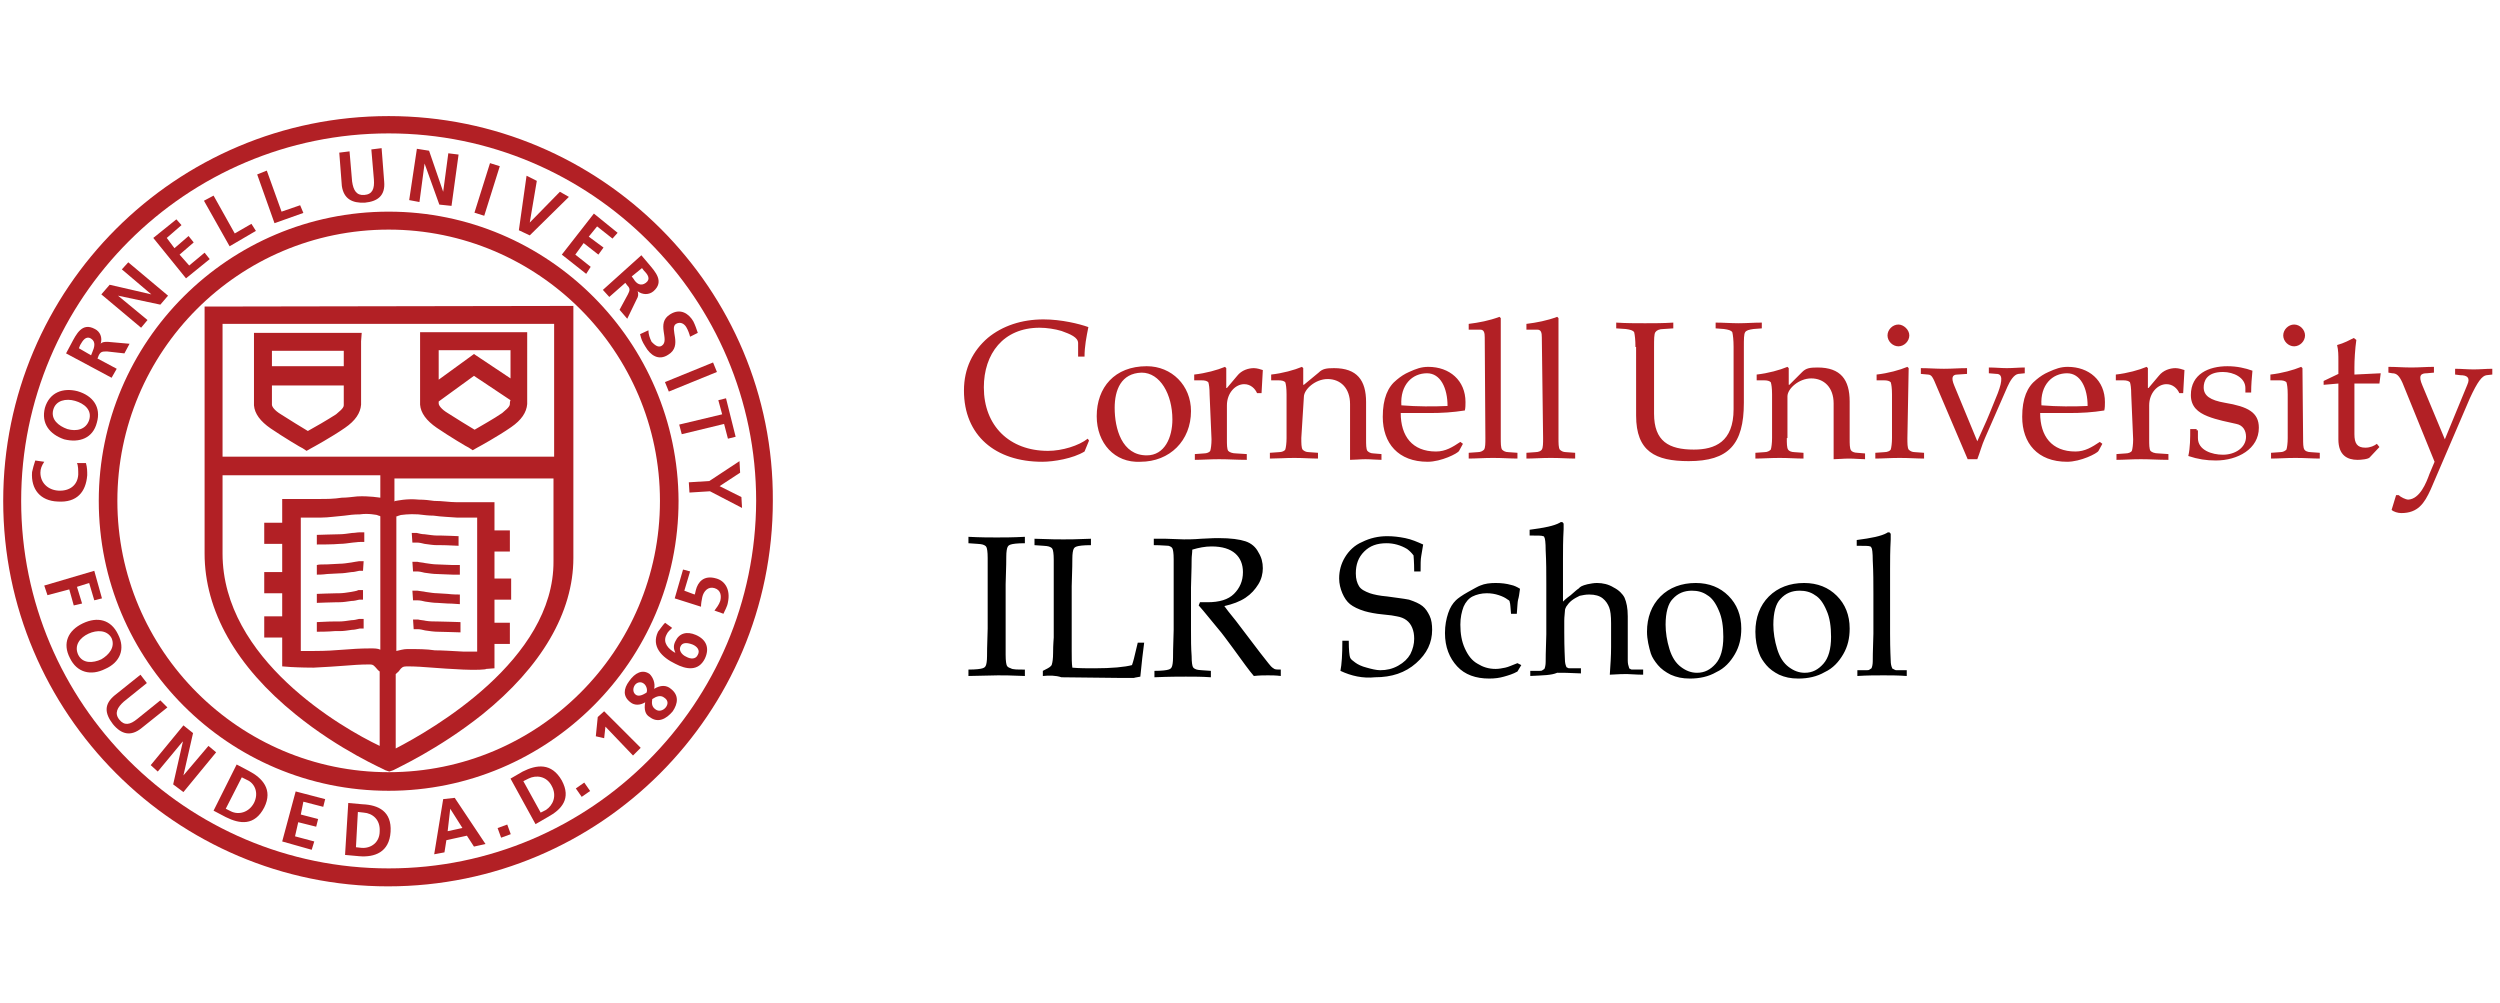<svg id="Layer_1" 
  xmlns="http://www.w3.org/2000/svg" viewBox="0 0 389.8 156.4">
  <style>.st0{fill:#b22025}.st1{fill:none}</style>
  <title>cornell-ilr-school-executive-education-logo</title>
  <path d="M159.8 104.4v1c-2.1-.1-3.5-.1-4.2-.1l-4.6.1v-1c1.2 0 1.9-.1 2.2-.2.3-.1.4-.2.5-.4.1-.2.2-.7.2-1.5 0-.2 0-1.6.1-4.3v-7-4c0-1-.1-1.5-.2-1.7-.1-.2-.3-.3-.6-.4-.3-.1-1-.1-2.2-.2v-1c1.9.1 3.4.1 4.4.1 1 0 2.5 0 4.4-.1v1c-1.2 0-1.9.1-2.2.2-.3.1-.4.2-.5.4-.1.2-.2.7-.2 1.5 0 .2 0 1.6-.1 4.3v11c0 1 .1 1.5.2 1.7.1.2.3.3.6.4.3.2 1 .2 2.2.2zM162.6 105.4v-.8c.6-.3 1-.5 1.2-.7.1-.1.2-.2.2-.3.1-.3.2-.9.2-1.8 0-1.4.1-2.2.1-2.4v-8.1-4c0-1-.1-1.5-.2-1.7-.1-.2-.3-.3-.6-.4-.3-.1-1-.1-2.2-.2v-1c2.4.1 4 .1 4.5.1.6 0 2.1 0 4.3-.1v1c-1.2 0-1.9.1-2.2.2-.3.1-.4.2-.5.4-.1.2-.2.7-.2 1.5 0 .2 0 1.6-.1 4.3v10.1c0 1.1 0 1.9.1 2.6 1.1.1 2.3.1 3.4.1 2.8 0 4.8-.2 5.9-.5.1-.3.2-.6.3-1l.6-2.5h1c-.2 1.5-.4 3.2-.6 5.3-.4.1-.7.1-1 .2h-2.4l-8.9-.1c-.9-.3-1.9-.3-2.9-.2zM179.9 85v-1h1.8l2.9.1c.6 0 1.5 0 2.7-.1 1.6-.1 2.5-.1 2.7-.1 1.9 0 3.3.2 4.2.5.9.3 1.6.9 2 1.7.5.8.7 1.6.7 2.5 0 .8-.2 1.7-.7 2.5-.5.8-1.1 1.5-2 2.1-.9.6-2 1-3.3 1.3.3.4.8 1.1 1.8 2.3l3.8 5c1.1 1.4 1.7 2.2 1.9 2.3.1.1.2.1.3.2.2.1.5.1 1 .1v1c-.8-.1-1.4-.1-2-.1-.6 0-1.3 0-2.2.1-.7-.8-1.7-2.2-3.3-4.4-.9-1.2-1.6-2.2-2.3-3-1.1-1.3-2.1-2.6-3-3.6l.2-.5h1.2c1.8 0 3.2-.4 4.1-1.3.9-.9 1.4-2 1.4-3.4 0-1.2-.4-2.2-1.2-2.9-.8-.7-2-1.1-3.7-1.1-1 0-2 .2-3 .5 0 .5-.1 1-.1 1.5 0 .1 0 1.6-.1 4.4v6.7c0 1.4 0 2.7.1 4 0 1 .1 1.5.2 1.7.1.2.3.3.6.4.3.1 1 .1 2.2.2v1c-1.4-.1-2.7-.1-3.9-.1-1 0-2.6 0-4.9.1v-1c1.2 0 1.9-.1 2.2-.2.3-.1.4-.2.5-.4.1-.2.2-.7.2-1.5 0-.2 0-1.6.1-4.3v-7-4c0-1-.1-1.5-.2-1.7-.1-.2-.3-.3-.6-.4-.4 0-1.1-.1-2.3-.1zM209 104.6c.2-1 .3-2.5.3-4.7h1c0 1.5.1 2.3.2 2.6.1.3.4.5.8.8.4.3 1 .6 1.8.8.7.2 1.5.4 2.1.4 1 0 1.9-.2 2.8-.7.9-.5 1.5-1.1 1.9-1.8.4-.8.6-1.6.6-2.4 0-.7-.1-1.2-.3-1.7s-.5-.9-.9-1.2c-.4-.3-.9-.5-1.5-.6-.4-.1-1.1-.2-2.2-.3-1.1-.1-2.1-.3-2.8-.5-1-.3-1.8-.7-2.3-1.1-.5-.4-.9-1-1.2-1.7-.3-.7-.5-1.5-.5-2.3 0-1.2.3-2.3.9-3.3.6-1 1.5-1.9 2.7-2.4 1.2-.6 2.5-.9 3.9-.9.9 0 1.8.1 2.8.3 1 .2 1.9.6 2.8 1l-.3 1.8c-.1.5-.1 1.3-.1 2.4h-1c0-1.5-.1-2.4-.1-2.5-.3-.4-.6-.7-1-1-1-.6-2.1-.9-3.2-.9-1.5 0-2.6.4-3.5 1.3-.9.9-1.3 2-1.3 3.4 0 .9.2 1.5.5 2s.9.8 1.7 1.1c.6.2 1.5.4 2.7.5 1.3.2 2.4.3 3.4.5.9.3 1.6.6 2.1 1s.8.9 1.1 1.5c.3.6.4 1.4.4 2.2 0 2-.8 3.7-2.5 5.2s-3.8 2.2-6.4 2.2c-1.9.2-3.7-.2-5.4-1zM237.2 103.7l-.6 1c-.7.4-1.4.6-2.1.8s-1.4.3-2.3.3c-2.1 0-3.8-.6-5-1.9-1.2-1.3-1.9-3-1.9-5.2 0-1.2.2-2.2.5-3.1.3-.9.7-1.5 1.2-2 .3-.3 1-.8 1.9-1.3.9-.5 1.6-.9 1.9-1 .7-.3 1.5-.4 2.4-.4.9 0 1.7.1 2.4.3.5.1.9.3 1.4.6-.1.8-.2 1.4-.3 1.7-.1.4-.1 1.1-.2 2.2h-.9c-.1-1-.1-1.6-.2-1.8 0-.2-.1-.3-.3-.4-.4-.3-.8-.5-1.4-.7-.6-.2-1.2-.3-1.9-.3-.8 0-1.6.2-2.2.5-.6.3-1.1.9-1.4 1.6-.3.8-.5 1.7-.5 2.8 0 1.4.2 2.6.7 3.7.5 1.1 1.1 1.9 2 2.4.8.5 1.7.8 2.8.8.5 0 1-.1 1.5-.2s1.1-.4 1.9-.7l.6.3zM238.6 105.4v-.8h1.4c.2 0 .4 0 .5-.1.1-.1.2-.1.3-.2.1-.2.2-.6.2-1.1 0-.1 0-1.6.1-4.3V91c0-1.7 0-3.4-.1-5.2 0-1.2-.1-1.9-.2-2 0-.1-.1-.2-.2-.2-.2-.1-.8-.1-2.1-.1v-.9c2.3-.3 3.8-.6 4.7-1.1.1-.1.2-.1.3-.1.1 0 .1 0 .2.1 0 0 .1.1.1.2v.8c-.1 1.8-.1 3.3-.1 4.6v6.7c.1-.1.5-.5 1.2-1 .7-.6 1-.9 1.2-1 .2-.2.3-.3.5-.4.2-.1.5-.2.9-.3.5-.1 1-.2 1.5-.2.9 0 1.8.2 2.6.7.8.4 1.4 1 1.7 1.6.3.7.5 1.6.5 2.9v6.9c0 .5.1.8.2 1.1 0 .1.1.2.2.2.1.1.2.1.4.1h1.6v.8c-1.1 0-2-.1-2.5-.1-.4 0-1.3 0-2.7.1.1-1.5.2-2.9.2-4.3v-3.7c0-1.2-.1-2-.3-2.5-.2-.5-.5-1-1-1.4-.5-.4-1.2-.6-2.1-.6-.6 0-1 .1-1.5.2-.4.2-.8.4-1.2.7-.4.3-.7.7-.9 1-.1.2-.2.4-.2.7 0 .3-.1.8-.1 1.5v1.8c0 2.6.1 4 .1 4.2 0 .5.1.9.2 1.1 0 .1.1.2.2.2.1.1.2.1.4.1h1.7v.8c-1.8-.1-3-.1-3.7-.1-.9.4-2.2.4-4.2.5zM256.8 98.5c0-2.2.7-4.1 2.1-5.5 1.4-1.4 3.3-2.1 5.5-2.1 2.1 0 3.8.7 5.1 2 1.3 1.3 2 3 2 5.1 0 1.5-.3 2.8-1 4-.7 1.2-1.6 2.2-2.9 2.8-1.2.7-2.6 1-4.1 1-1.2 0-2.1-.2-3-.6-.8-.4-1.5-.9-2-1.5s-.9-1.2-1.1-1.8c-.3-1-.6-2.2-.6-3.4zm2.9-1.1c0 1.2.2 2.5.6 3.8.4 1.3 1 2.2 1.8 2.8.8.6 1.6.9 2.5.9 1.2 0 2.1-.5 2.9-1.4.8-.9 1.2-2.3 1.2-4.2 0-1.6-.2-3-.7-4.1-.5-1.2-1.1-2-1.8-2.4-.7-.5-1.5-.7-2.4-.7-1.2 0-2.2.4-3 1.3-.7.7-1.1 2.1-1.1 4zM273.7 98.5c0-2.2.7-4.1 2.1-5.5 1.4-1.4 3.3-2.1 5.5-2.1 2.1 0 3.8.7 5.1 2 1.3 1.3 2 3 2 5.1 0 1.5-.3 2.8-1 4-.7 1.2-1.6 2.2-2.9 2.8-1.2.7-2.6 1-4.1 1-1.2 0-2.1-.2-3-.6-.8-.4-1.5-.9-2-1.5s-.9-1.2-1.1-1.8c-.4-1-.6-2.2-.6-3.4zm2.8-1.1c0 1.2.2 2.5.6 3.8.4 1.3 1 2.2 1.8 2.8.8.6 1.6.9 2.5.9 1.2 0 2.1-.5 2.9-1.4.8-.9 1.2-2.3 1.2-4.2 0-1.6-.2-3-.7-4.1-.5-1.2-1.1-2-1.8-2.4-.7-.5-1.5-.7-2.4-.7-1.2 0-2.2.4-3 1.3-.7.7-1.1 2.1-1.1 4zM289.6 105.4v-.9h1.4c.2 0 .4 0 .5-.1.1-.1.2-.1.3-.2.1-.2.2-.6.2-1.1 0-.1 0-1.6.1-4.3v-6.2c0-1.7 0-3.4-.1-5.2 0-1.2-.1-1.9-.2-2-.1-.1-.1-.2-.2-.2-.2-.1-.8-.1-2.1-.1v-.9c2.3-.3 3.8-.6 4.7-1.1.1-.1.2-.1.3-.1.1 0 .1 0 .2.1 0 0 .1.1.1.2v.8c-.1 1.8-.1 3.3-.1 4.6v10.1c0 2.6.1 4 .1 4.2 0 .5.1.9.2 1.1 0 .1.1.2.2.2.1.1.2.1.4.2h1.7v.9c-1.4-.1-2.6-.1-3.6-.1-1.2 0-2.5 0-4.1.1z"/>
  <g>
    <path class="st0" d="M169.1 70.4c-1.8 1.1-4.8 1.6-6.6 1.6-7.3 0-12.2-4.1-12.2-11.1 0-3.5 1.4-6.2 3.7-8.2 2.3-1.9 5.3-2.9 8.7-2.9 2.8 0 5.6.7 7 1.2-.3 1.5-.6 3-.6 4.6h-1v-2.1c0-.9-1.2-1.4-2.6-1.9-1-.3-2.3-.5-3.4-.5-5.7 0-8.7 4.1-8.7 9.3 0 6 4 9.9 10 9.9 2.2 0 4.8-.8 6.2-1.9l.2.3-.7 1.7zM171 64.9c0-4.5 2.8-7.8 7.8-7.8 3.9 0 6.9 3 6.9 7 0 4.6-3.3 7.9-7.9 7.9-4 .2-6.8-2.9-6.8-7.1zm2.8-1.3c0 3.2 1.1 7.4 5 7.4 2.8 0 4-2.8 4-5.6 0-3.9-1.9-7.3-4.8-7.3-3.2.1-4.2 2.7-4.2 5.5zM188.6 61.5c0-1-.1-1.6-.2-1.9-.2-.2-.5-.3-1.1-.3h-1.1v-.9c1.8-.2 3.6-.7 4.8-1.2l.2.2v3.1h.1l1.6-1.9c.7-.9 1.8-1.2 2.6-1.2.5 0 1.1.2 1.4.3l-.2 3.6h-.7c-.3-.7-1-1.4-2-1.4-1.4 0-2.7 1.4-2.7 3.3v5.3c0 .8 0 1.5.2 1.8.2.2.6.4 1.3.4l1.6.1v.9c-1.6 0-2.8-.1-4.3-.1s-2.7.1-3.8.1v-.9l1.4-.1c.5 0 .9-.2 1-.4.1-.3.2-1 .2-1.8l-.3-7zM202.9 68.3c0 .8 0 1.5.2 1.8.2.2.5.4 1 .4l1.4.1v.9c-1.1 0-2.3-.1-3.7-.1s-2.7.1-3.8.1v-.9l1.4-.1c.5 0 .9-.2 1-.4.1-.3.2-1 .2-1.8v-6.8c0-1-.1-1.6-.2-1.9-.2-.2-.5-.3-1.1-.3h-1.1v-.9c1.8-.2 3.6-.7 4.8-1.2l.2.2V60h.1l2.3-1.9c.6-.6 1.2-.7 2.4-.7 3.6 0 5 1.9 5 5.3v5.8c0 .8 0 1.5.2 1.8.2.2.5.4 1 .4l1.2.1v.9c-.7 0-1.6-.1-2.5-.1-.8 0-1.7.1-2.4.1V63c0-2.5-1.5-3.9-3.5-3.9-1.9 0-3.7 1.6-3.7 2.8l-.4 6.4zM228.5 62.7c0 .4 0 .9-.1 1.3-1.9.3-3.6.4-5.5.4h-4.5c0 3.6 1.8 6 5.5 6 1.5 0 2.6-.7 3.8-1.5l.4.3-.6 1.1c-.2.4-2.8 1.7-4.9 1.7-4.6 0-7-2.9-7-7 0-2.9.8-4.7 2.2-5.8.6-.5 1.2-.9 1.9-1.2 1.1-.5 1.9-.8 3-.8 3.3 0 5.8 2.1 5.8 5.5zm-10 .5c2.5.2 5 .2 7.2.1 0-2.8-1.1-5.1-3.2-5.1-2.3 0-4.2 1.8-4 5zM231.5 52.6c0-.7-.1-1.2-.7-1.2H229v-.9c1.6-.2 3.2-.5 4.8-1.1l.2.2v18.7c0 .8 0 1.5.2 1.8.2.2.5.4 1 .4l1.4.1v.9c-1.1 0-2.3-.1-3.8-.1s-2.7.1-3.8.1v-.9l1.4-.1c.5 0 .8-.2 1-.4.2-.3.2-1 .2-1.8l-.1-15.7zM240.4 52.6c0-.7-.1-1.2-.7-1.2H238v-.9c1.6-.2 3.2-.5 4.8-1.1l.2.2v18.7c0 .8 0 1.5.2 1.8.2.2.5.4 1 .4l1.4.1v.9c-1.1 0-2.3-.1-3.8-.1s-2.7.1-3.8.1v-.9l1.4-.1c.5 0 .9-.2 1-.4.2-.3.2-1 .2-1.8l-.2-15.7zM255 54.1c0-1.1-.1-1.9-.2-2.3-.2-.3-.6-.4-1.3-.5l-1.5-.1v-.9c1.6.1 3 .1 4.5.1 1.4 0 2.8 0 4.4-.1v.9l-1.5.1c-.7 0-1.1.2-1.3.5-.2.3-.2 1.1-.2 2.3v10.4c0 4.3 2.3 5.6 6.2 5.6 3.3 0 6.2-1.2 6.2-6.3v-9.7c0-1.1-.1-1.9-.2-2.3-.2-.3-.6-.4-1.3-.5l-1.3-.1v-.9c1.2 0 2.4.1 3.6.1 1.2 0 2.3-.1 3.6-.1v.9l-1.3.1c-.7.1-1.1.2-1.3.5-.2.3-.2 1.1-.2 2.3v8.7c0 6.5-2.4 9.1-8.6 9.1-5.2 0-8.2-1.5-8.2-7.1V54.1h-.1zM278.6 68.3c0 .8 0 1.5.2 1.8.1.2.5.4 1 .4l1.4.1v.9c-1.1 0-2.3-.1-3.7-.1-1.5 0-2.7.1-3.8.1v-.9l1.4-.1c.5 0 .8-.2 1-.4.1-.3.2-1 .2-1.8v-6.8c0-1-.1-1.6-.2-1.9-.2-.2-.5-.3-1.1-.3h-1.1v-.9c1.8-.2 3.6-.7 4.8-1.2l.2.2V60h.1l2-2c.6-.6 1.2-.7 2.4-.7 3.6 0 5 1.9 5 5.3v5.8c0 .8 0 1.5.2 1.8.1.2.5.4 1 .4l1.2.1v.9c-.7 0-1.6-.1-2.5-.1-.9 0-1.7.1-2.4.1v-8.7c0-2.5-1.5-3.9-3.5-3.9-1.9 0-3.7 1.6-3.7 2.8v6.5zM297.4 68.3c0 .8 0 1.5.2 1.8.2.2.5.4 1 .4l1.4.1v.9c-1.1 0-2.3-.1-3.8-.1s-2.7.1-3.8.1v-.9l1.4-.1c.5 0 .9-.2 1-.4.1-.3.2-1 .2-1.8v-6.8c0-1-.1-1.6-.2-1.9-.2-.2-.5-.3-1.1-.3h-1.1v-.9c1.8-.2 3.6-.7 4.8-1.2l.2.2-.2 10.9zm.3-16c0 .9-.8 1.7-1.7 1.7s-1.7-.8-1.7-1.7.8-1.7 1.7-1.7c.8 0 1.7.8 1.7 1.7zM309.5 68.3c-.5 1.1-.8 2.3-1.2 3.3h-1.5l-5.2-12.2c-.2-.4-.4-1-1-1l-1.1-.1v-.9c1.2 0 2.3.1 3.6.1s2.3-.1 3.6-.1v.9l-1.5.1c-.8 0-1 .5-.5 1.7l3.6 8.7c.6-1.4 1.3-2.8 1.9-4.3l1.3-3.2c.8-2.1.7-3-.2-3l-1.2-.1v-.9c1 0 1.9.1 2.8.1 1 0 1.9-.1 2.8-.1v.9l-1 .1c-.7.1-1.3 1.1-1.7 2l-3.5 8zM328.2 62.7c0 .4 0 .9-.1 1.3-1.8.3-3.6.4-5.5.4h-4.5c0 3.6 1.8 6 5.5 6 1.5 0 2.6-.7 3.8-1.5l.4.3-.6 1.1c-.2.4-2.8 1.7-4.9 1.7-4.6 0-7-2.9-7-7 0-2.9.8-4.7 2.2-5.8.6-.5 1.2-.9 1.9-1.2 1.1-.5 1.9-.8 3-.8 3.3 0 5.8 2.1 5.8 5.5zm-9.9.5c2.5.2 5 .2 7.2.1 0-2.8-1.1-5.1-3.2-5.1-2.3 0-4.2 1.8-4 5zM332.3 61.5c0-1-.1-1.6-.2-1.9-.2-.2-.5-.3-1.1-.3h-1.1v-.9c1.8-.2 3.6-.7 4.8-1.2l.2.2v3.1h.1l1.6-1.9c.7-.9 1.8-1.2 2.6-1.2.5 0 1.1.2 1.4.3l-.2 3.6h-.6c-.3-.7-1-1.4-2-1.4-1.4 0-2.7 1.4-2.7 3.3v5.3c0 .8 0 1.5.2 1.8.2.2.6.4 1.3.4l1.5.1v.9c-1.5 0-2.8-.1-4.3-.1s-2.7.1-3.8.1v-.9l1.4-.1c.5 0 .9-.2 1-.4.1-.3.2-1 .2-1.8l-.3-7zM342.7 67.1v1.2c0 1.9 2.2 2.6 3.9 2.6 1.9 0 3.6-1.1 3.6-2.8 0-1-.5-1.8-1.5-2-1.3-.3-3-.6-4.5-1.2s-2.6-1.5-2.6-3.3c0-3.3 2.8-4.5 5.7-4.5 1.5 0 2.8.3 3.9.7-.1 1.1-.2 2.2-.2 3.4h-.9v-.7c0-1.6-1.8-2.5-3.5-2.5-2.6 0-3 1.5-3 2.4 0 1.3 1 2 3.3 2.4 3.6.6 5.3 1.5 5.3 3.9 0 3.3-3.3 5.1-6.7 5.1-1.5 0-2.8-.2-4.3-.7.3-1.3.3-2.8.3-4.2h1v.2zM359.1 68.3c0 .8 0 1.5.2 1.8.1.2.5.4 1 .4l1.4.1v.9c-1.1 0-2.3-.1-3.8-.1s-2.7.1-3.8.1v-.9l1.4-.1c.5 0 .8-.2 1-.4.1-.3.2-1 .2-1.8v-6.8c0-1-.1-1.6-.2-1.9-.2-.2-.5-.3-1.1-.3H354v-.9c1.8-.2 3.6-.7 4.8-1.2l.2.2.1 10.9zm.3-16c0 .9-.8 1.7-1.7 1.7s-1.7-.8-1.7-1.7.8-1.7 1.7-1.7 1.7.8 1.7 1.7zM362.3 60v-.6l2.3-1.1v-2.1c0-.8 0-1.6-.2-2.4 1.1-.3 2-.8 2.6-1.1l.4.3c-.2 1.4-.3 3.1-.3 4.3v1.1l4.1-.2-.2 1.6h-3.9v7.9c0 1.4.4 2.1 1.7 2.1.8 0 1.4-.3 1.8-.6l.4.5-1.5 1.6c-.2.3-1.4.4-1.9.4-1.6 0-3-.7-3-3.2v-8.7l-2.3.2zM384.7 60c.5-1.1 0-1.5-1.1-1.5l-.8-.1v-.9c1 0 1.9.1 2.9.1s1.9-.1 2.9-.1v.9l-.9.1c-.7.1-1.4 1-2.6 3.6L379 76.3c-1 2.2-2 3.7-4.6 3.7-.5 0-1.2-.2-1.5-.5l.7-2.3h.4c.3.3 1.1.7 1.5.7 1.8-.1 2.8-2.6 3.3-4l.8-1.9-5-12.3c-.5-1.1-.9-1.5-1.6-1.5l-.6-.1v-.9c1.2 0 2.3.1 3.6.1 1.2 0 2.3-.1 3.5-.1v.9l-1.1.1c-.9 0-1.4.3-.7 1.9l3.5 8.4 3.5-8.5z"/>
  </g>
  <g>
    <path class="st1" d="M13.8 98.7c-1.3.6-2.3 1.9-1.6 3.3.7 1.5 2.3 1.4 3.6.7s2.3-1.9 1.6-3.3c-.7-1.3-2.4-1.3-3.6-.7zM100.8 44.1c.7-.6.2-1.4-.3-1.9l-.3-.4-1.6 1.5.3.4c.5.5 1.1 1.1 1.9.4zM38.4 121.5l-.8-.4-2.5 4.9.8.4c1.2.6 2.8.3 3.6-1.3.9-1.5.2-3-1.1-3.6zM56.1 80.2c-.9.1-1.7.2-2.4.2-1.4.2-2.5.2-3.6.3h-3.2v20.9H49c1.9-.1 3.3-.2 4.5-.2 1.3-.1 2.5-.2 4.2-.2h.1c.6 0 1.1.1 1.5.2V80.5c-.2-.1-.4-.2-.6-.2 0 0-1.3-.3-2.6-.1zm-3.2 3.2c.6 0 1.1-.1 1.9-.2.4 0 .7-.1 1.2-.1h.7v1.5h-.6c-.4 0-.8.1-1.2.1-.7.1-1.4.2-2 .2-1.1 0-3 .1-3.6.1v-1.5c.6-.1 2.5-.1 3.6-.1zm3.8 14.7h-.6c-.4.1-.8.1-1.2.2-.7.1-1.4.2-1.9.2h-.8c-1.1 0-2.3.1-2.8.1V97c.4 0 1.6 0 2.7-.1h.8c.5 0 1.1-.1 1.9-.2.4 0 .8-.1 1.2-.2h.7v1.6zm0-4.5h-.6c-.5.1-.9.1-1.2.2-.7.1-1.4.2-1.9.2h-.3c-1.1 0-2.8.1-3.2.1v-1.5c.5 0 2.1-.1 3.2-.1h.3c.5 0 1.1-.1 1.8-.2.4-.1.8-.1 1.3-.2h.7l-.1 1.5zm0-4.6h-.6c-.4 0-.8.1-1.2.2-.7.1-1.4.2-1.9.2l-1.9.1c-.7 0-1.4 0-1.6.1v-1.5c.2 0 .9 0 1.6-.1l1.9-.1c.5 0 1.1-.1 1.9-.2.4-.1.8-.1 1.2-.2h.7l-.1 1.5zM14.2 52.8c-.9-.5-1.4.3-1.7 1l-.2.5 1.9 1.1.2-.5c.3-.7.6-1.6-.2-2.1zM86.4 50.5H34.7v20.7h51.7V50.5zm-30 12.6c0 1.4-.8 2.5-2.5 3.6-2 1.3-5.2 3.1-5.3 3.2l-.7.4-.6-.4c-.2-.1-3.1-1.8-5-3.1-1.7-1.1-2.5-2.3-2.6-3.6V52h16.8v1.4c-.1 6.2-.1 9.6-.1 9.7zm25.9 0c0 1.3-.8 2.5-2.5 3.6-2 1.3-5.2 3.1-5.3 3.2l-.7.4-.6-.6c-.2-.1-3.1-1.8-5-3.1-1.7-1.1-2.5-2.3-2.6-3.6V51.7h16.8v1.4c0 6.5 0 9.8-.1 10zM10.5 66.9c1.4.4 3 .2 3.4-1.4.5-1.5-.8-2.6-2.2-3-1.4-.4-3-.2-3.4 1.4-.4 1.5.8 2.5 2.2 3zM67.6 101.3c1.3.1 2.6.2 4.5.2h2.1V80.7H71c-1.1 0-2.3-.2-3.6-.3-.7-.1-1.5-.2-2.4-.2-1.4-.1-2.6.2-2.7.2-.4.1-.6.2-.8.3v20.8c.4-.2 1-.3 1.7-.3 1.8-.1 3.1 0 4.4.1zm4-2.8c-.6 0-2.4-.1-3.6-.1-.6 0-1.2-.1-1.9-.2-.4-.1-.8-.1-1.2-.2h-.6l-.1-1.5h.8c.4 0 .8.1 1.2.2.7.1 1.3.2 1.8.2 1.1 0 3 .1 3.6.1v1.5zm-6.5-15.4c.4 0 .8.1 1.2.2.7.1 1.3.2 1.9.2h.6c1.1 0 2.4.1 2.8.1V85c-.4 0-1.8-.1-2.8-.1h-.6c-.6 0-1.2-.1-1.9-.2-.4 0-.8-.1-1.2-.2h-.6l-.1-1.5c.2.1.4.1.7.1zm0 4.5c.4 0 .8.1 1.2.2.7.1 1.3.2 1.8.2.7 0 1.7 0 2.5.1h1.1v1.5h-1.1c-.8 0-1.8-.1-2.5-.1-.6 0-1.2-.1-1.9-.2-.4 0-.8-.1-1.2-.2h-.6l-.1-1.5h.8zm0 4.6c.5 0 .9.1 1.3.2.6.1 1.3.2 1.8.2l1.6.1c.8 0 1.5.1 1.9.1v1.5c-.3 0-1.1 0-1.9-.1l-1.7-.2c-.6 0-1.2-.1-1.9-.2-.4-.1-.8-.1-1.3-.2h-.6l-.1-1.5c.4 0 .6 0 .9.1z"/>
    <path class="st1" d="M53.6 54.7H42.4v2.4h11.2v-2.4zM82.4 121.4l-.8.4 2.7 4.9.8-.4c1.2-.6 1.9-2.2 1.1-3.7-1-1.6-2.6-1.8-3.8-1.2zM56.7 126.7l-.9-.1-.3 5.5.9.1c1.4.1 2.7-.9 2.8-2.6.1-1.7-1.1-2.9-2.5-2.9zM42.4 60v3c0 .2.4.8 1.4 1.5 1.4.9 3.2 2 4.2 2.6 1.1-.6 3-1.7 4.4-2.6.4-.2 1.2-.9 1.2-1.4v-.2-3l-11.2.1zM68.4 62.6v.3c0 .2.4.8 1.4 1.5 1.4.9 3.2 2 4.2 2.6 1.1-.6 3.1-1.7 4.4-2.6.4-.2 1.2-.9 1.2-1.4v-.2-.5l-5.7-3.8-5.5 4.1zM70.3 126.1l-.5 3.5 2.4-.5z"/>
    <path class="st1" d="M73.8 55.2l5.7 3.8v-4.4H68.4v4.5l5.4-3.9zM59.3 105l-.6-.6c-.3-.4-.4-.5-.9-.5-1.6 0-2.7.1-4 .2-1.3.1-2.7.2-4.8.3-2 .1-3.6 0-3.6-.1l-1.3-.1v-4.5h-2.8v-3.3h2.8v-3.6h-2.8v-3.3h2.8v-4.4h-2.8v-3.3h2.8v-3.7h6c1 0 2.1-.2 3.4-.2.7-.1 1.5-.2 2.4-.2 1.8-.2 3.5.2 3.6.2v-3.5H34.7v12.2c0 16.5 18.6 27.3 24.6 30.3V105zM108 100.5c-.7-.3-1.5-.4-1.9.3-.3.7.2 1.3.9 1.6.6.3 1.5.3 1.8-.3.4-.7-.1-1.3-.8-1.6zM103.6 108.8c-.6-.5-1.4-.2-1.9.2-.1.6-.1 1.2.5 1.6.6.4 1.3.2 1.6-.3.4-.5.4-1.1-.2-1.5z"/>
    <path class="st1" d="M60.6 20.9C29 20.9 3.3 46.5 3.3 78.1s25.7 57.3 57.3 57.3c31.6 0 57.3-25.7 57.3-57.3-.1-31.6-25.7-57.2-57.3-57.2zm54.8 52.8l-3.3 2.1 3.5 1.7.1 1.7-5-2.6-3.2.2-.1-1.6 3.2-.2 4.7-3.2.1 1.9zm-2.2-11.6l1.5 6-1.2.3-.6-2.2-6.6 1.6-.4-1.5 6.6-1.6-.6-2.2 1.3-.4zm-1.4-4.1l-7.5 3.1-.6-1.5 7.5-3.1.6 1.5zm-7.2-9c1.5-.9 2.8-.1 3.6 1.1.3.6.6 1.2.7 1.8l-1.2.6c-.1-.6-.2-1.1-.6-1.5-.2-.5-.8-1-1.6-.5-1.2.7 1.1 3.4-1.2 4.8-1.5.9-2.8.1-3.6-1.3-.4-.7-.6-1.1-.8-1.9l1.3-.6c0 .6.2 1.3.5 1.8s1 1.1 1.6.6c1.3-.8-1.1-3.5 1.3-4.9zm-3.4-8c1.1 1.3 2.5 2.8.8 4.3-.7.6-1.7.6-2.5 0 .2.3.1.8-.1 1.2l-1.5 3.1-1.2-1.4 1.3-2.4c.3-.6.3-.9-.1-1.4l-.4-.4-2.5 2.2-1-1.2 6.1-5.3 1.1 1.3zm-4.9-4.7l-.8 1-2.4-1.9-1.2 1.5 2.3 1.8-.8 1-2.4-1.9-1.4 1.8 2.5 1.9-.8 1-3.7-2.9 5-6.4 3.7 3.1zm-14.2-8.9l1.5.8-1.1 6.6 4.7-4.8 1.5.7-6.1 6-1.8-.9 1.3-8.4zm-5.7-2l1.5.5-2.4 7.7-1.5-.5 2.4-7.7zM65 23.2l1.9.2 2.2 6.4.8-6 1.5.2-1.1 8-1.9-.2-2.2-6.4-.8 6-1.5-.2 1.1-8zm-10.5.4l.4 4.7c.1 1.4.6 2.3 1.9 2.1 1.2-.1 1.5-1.1 1.5-2.4l-.4-4.7 1.6-.2.4 5.2c.2 2.2-1 3.2-3 3.3-2 .2-3.3-.6-3.5-2.8l-.5-5.2h1.6zm-12.9 3l2.3 6.4 2.9-1.1.4 1.2-4.5 1.6-2.8-7.6 1.7-.5zm-8.3 3.9l3.3 5.9 2.7-1.5.6 1.1-4.1 2.3-4-7 1.5-.8zm-5.8 3.7l.8 1-2.4 1.9 1.3 1.5 2.2-1.8.8 1-2.2 1.8 1.5 1.8 2.4-1.9.8 1-3.6 3-5.1-6.3 3.5-3zM17.1 44.4l6.6 1.5-4.7-3.8 1-1.2 6.2 5.2-1.2 1.5-6.6-1.5 4.7 3.9-1 1.2-6.2-5.2 1.2-1.6zm-5.9 9.3c.8-1.5 1.7-3.3 3.7-2.3.8.5 1.2 1.4.9 2.3.2-.4.7-.4 1.1-.3l3.4.3-.8 1.5-2.7-.2c-.6-.1-1 0-1.3.6l-.2.4 3 1.6-.7 1.4-7.1-3.8.7-1.5zm-4.1 9.8c.6-2.4 2.8-3.3 5.1-2.6 2.3.6 3.6 2.5 3 4.9-.7 2.4-2.8 3.3-5.1 2.6-2.4-.7-3.7-2.4-3-4.9zM5.3 73.6c0-.6.2-1.2.5-1.8l1.3.2c-.4.6-.5 1.1-.6 1.7-.1 1.6 1.1 2.8 2.8 2.8 1.6.1 2.9-.8 3.1-2.5.1-.6-.1-1.4-.2-1.8h1.4c.1.6.2 1.2.2 1.9-.2 2.6-1.6 4.3-4.3 4.1-3-.1-4.5-1.9-4.2-4.6zm1.6 17.7l7.8-2.3 1.2 4.3-1.2.3-.8-2.8-1.9.6.7 2.6-1.2.3-.7-2.6-3.3 1.1-.6-1.5zm4.1 11.3c-1.1-2.3-.2-4.3 2-5.4 2.3-1.1 4.4-.6 5.5 1.7s.2 4.3-2 5.4c-2.2 1.1-4.4.6-5.5-1.7zm6.6 10.4c-1.3-1.6-1.4-3.2.3-4.5l4-3.2 1 1.3-3.6 2.9c-1.1.9-1.5 1.8-.7 2.8.7 1 1.8.7 2.8-.1l3.6-2.9 1 1.3-4 3.2c-1.7 1.2-3.1.8-4.4-.8zm9.4 9.3l1.5-6.6-3.8 4.7-1.2-1 5.1-6.2 1.5 1.3-1.5 6.6 3.8-4.7 1.2 1-5.1 6.2-1.5-1.3zm14.1 3.6c-1.5 2.8-3.8 2.7-6 1.5l-1.9-1 3.6-7.2 1.9 1c2.2 1.1 3.9 2.9 2.4 5.7zm9.3-.1l-3.1-.8-.5 1.9 2.8.7-.3 1.2-2.8-.7-.6 2.2 3.1.8-.3 1.2-4.6-1.2 2.1-7.9 4.6 1.2-.4 1.4zm10.5 3.9c-.2 3.2-2.4 3.9-4.9 3.8l-2.2-.2.5-8.1 2.2.2c2.5.1 4.6 1.1 4.4 4.3zm13.1 2.2l-1.1-1.7-3.2.7-.3 1.9-1.6.3 1.4-8.6 1.8-.4 4.8 7.2-1.8.6zm4.1-1.3l-.6-1.5 1.5-.6.6 1.5-1.5.6zm7.3-3.1l-1.9 1.1-3.9-7.1 1.9-1.1c2.2-1.2 4.5-1.5 6 1.4 1.5 2.8.1 4.5-2.1 5.7zm5.4-3.3l-.9-1.3 1.3-.9.9 1.3-1.3.9zm-30.2-.9c-24.8 0-45.2-20.2-45.2-45.2 0-24.8 20.2-45.2 45.2-45.2 24.8 0 45.2 20.2 45.2 45.2-.1 24.9-20.3 45.2-45.2 45.2zm38.1-5.5l-4.4-4.5-.2 1.8-1.3-.2.3-3 1.1-1 5.7 5.7-1.2 1.2zm6.1-6.8c-1 1.3-2.3 1.9-3.6.9-.7-.6-.9-1.3-.7-2.3-.8.4-1.6.5-2.3 0-1.1-.9-1.1-2.2-.2-3.3.8-1.1 2.1-1.9 3.2-1.1.6.4 1 1.3.7 2.3 1.1-.6 1.9-.6 2.6 0 1.4.9 1.2 2.2.3 3.5zm5.1-8.4c-1 2-2.9 1.6-4.6.8-1.9-1-3.8-2.7-2.7-5 .2-.5.6-1 1.1-1.4l1.1.8c-.3.3-.6.6-.9 1.1-.6 1.2.3 2.3 1.4 2.8-.3-.6-.3-1.1 0-1.8.6-1.4 1.9-1.7 3.2-1 1.6.8 2.2 2.1 1.4 3.7zm3.5-8.6c-.2.6-.5 1.3-.7 1.8l-1.4-.5c.2-.3.6-.8.9-1.5.2-.8.1-1.8-.9-2-1-.3-1.6.5-1.9 1.4-.2.5-.2 1-.2 1.5l-4.1-1.3 1.3-4.5 1.1.3-.9 3 1.6.6c0-.2.1-.4.2-.7.3-1.1 1.2-2.3 3.2-1.8 1.5.3 2.3 1.7 1.8 3.7z"/>
    <path class="st1" d="M99.1 106.7c-.3.5-.4 1.1.1 1.5.6.4 1.2 0 1.7-.3.2-.5 0-1.1-.4-1.5-.6-.2-1.1-.1-1.4.3zM60.6 35.8c-23.3 0-42.3 19-42.3 42.3s19 42.3 42.3 42.3 42.3-19 42.3-42.3c0-23.3-19-42.3-42.3-42.3zm14.5 75.6c-6.9 5.5-13.7 8.5-13.9 8.7l-.6.2-.6-.3c-.3-.2-7.1-3.1-14-8.7-9.3-7.5-14.2-16.2-14.2-25.1V47.8h57.4V87c.1 8.5-4.9 16.9-14.1 24.4z"/>
    <path class="st1" d="M61.7 74.1v3.6c.1 0 .1 0 .2-.1.1 0 1.7-.3 3.6-.2.8.1 1.6.2 2.4.2 1.3.2 2.4.2 3.4.2h6v4.4h2.4v3.3h-2.4v4.4h2.6v3.3h-2.6v3.6h2.4v3.3h-2.4v3.8l-1.3.1c-.1 0-1.6.1-3.6.1-2-.1-3.5-.2-4.8-.3-1.3-.1-2.4-.2-4-.2-.6 0-.7.2-1.1.6-.2.2-.3.4-.6.6v12.1c5.7-2.9 24.8-13.8 24.8-29.8v-13h-25z"/>
    <path class="st0" d="M60.6 18.1C27.4 18.1.5 45 .5 78.1s26.9 60.1 60 60.1 60-26.9 60-60.1c.2-33.1-26.8-60-59.9-60zm0 117.3c-31.6 0-57.3-25.7-57.3-57.3 0-31.6 25.7-57.3 57.3-57.3 31.6 0 57.3 25.7 57.3 57.3-.1 31.6-25.7 57.3-57.3 57.3z"/>
    <path class="st0" d="M60.6 33c-24.9 0-45.2 20.2-45.2 45.1s20.2 45.2 45.2 45.2c24.8 0 45.2-20.2 45.2-45.2C105.7 53.3 85.5 33 60.6 33zm0 87.4c-23.3 0-42.3-19-42.3-42.3 0-23.3 18.9-42.3 42.3-42.3 23.3 0 42.3 19 42.3 42.3 0 23.4-19 42.3-42.3 42.3z"/>
    <path class="st0" d="M31.9 47.8v38.5c0 8.9 4.9 17.6 14.2 25.1 6.9 5.6 13.7 8.5 14 8.7l.6.2.6-.2c.3-.2 7-3.2 13.9-8.7C84.4 104 89.4 95.5 89.4 87V47.7l-57.5.1zm2.8 2.7h51.7v20.7H34.7V50.5zm27 30.1c.2-.1.4-.2.8-.3 0 0 1.3-.2 2.7-.1.9.1 1.6.2 2.4.2 1.4.2 2.5.2 3.6.3h3.2v20.9h-2.1c-1.9-.1-3.3-.2-4.5-.2-1.3-.2-2.6-.2-4.3-.2-.6 0-1.2.2-1.7.3V80.6zm-2.4-.1v20.8c-.4-.2-.9-.2-1.5-.2h-.1c-1.6 0-2.9.1-4.2.2-1.3.1-2.6.2-4.5.2h-2.1V80.7h3.2c1.1 0 2.3-.2 3.6-.3.7-.1 1.5-.2 2.4-.2 1.4-.2 2.6.1 2.7.1.1.1.4.1.5.2zm-24.6 5.8V74.1h24.6v3.5c-.1 0-1.7-.3-3.6-.2-.9.1-1.7.2-2.4.2-1.3.2-2.4.2-3.4.2H44v3.7h-2.8v3.3H44v4.4h-2.8v3.3H44v3.6h-2.8v3.3H44v4.5l1.3.1c.1 0 1.6.1 3.6.1 2-.1 3.5-.2 4.8-.3 1.3-.1 2.4-.2 4-.2.5 0 .6.2.9.5.2.2.3.4.6.6v11.6c-5.9-2.8-24.5-13.5-24.5-30zm27 30.4v-11.6c.2-.2.5-.4.6-.6.3-.4.5-.6 1.1-.6 1.5 0 2.7.1 4 .2 1.3.1 2.7.2 4.8.3 2 .1 3.6 0 3.6-.1l1.3-.1v-3.8h2.4v-3.3h-2.4v-3.6h2.6v-3.3h-2.6V86h2.4v-3.3h-2.4v-4.4h-6c-1 0-2.1-.2-3.4-.2-.7-.1-1.5-.2-2.4-.2-1.9-.2-3.5.2-3.6.2s-.1 0-.2.1v-3.6h24.8v12.9c.1 15.4-19 26.3-24.6 29.2z"/>
    <path class="st0" d="M56.4 51.9H39.6v11.3c.1 1.3 1 2.5 2.6 3.6 1.9 1.3 4.9 3.1 5 3.1l.6.4.7-.4c.2-.1 3.3-1.8 5.3-3.2 1.6-1.1 2.4-2.3 2.5-3.6v-9.9l.1-1.3zm-14 2.8h11.2v2.4H42.4v-2.4zM53.6 63v.2c0 .5-.9 1.1-1.2 1.4-1.4.9-3.3 2-4.4 2.6-1-.6-2.8-1.7-4.2-2.6-1-.6-1.4-1.2-1.4-1.5v-3h11.2V63zM82.3 51.8H65.5v11.3c.1 1.3 1 2.5 2.6 3.6 1.9 1.3 4.9 3.1 5 3.1l.6.4.7-.4c.2-.1 3.3-1.8 5.3-3.2 1.6-1.1 2.4-2.3 2.5-3.6V51.8zm-13.9 2.8h11.2V59l-5.7-3.8-5.5 4v-4.6zm11.1 8.3v.1c0 .5-.9 1.1-1.2 1.4-1.3.9-3.3 2-4.3 2.6-1-.6-2.8-1.7-4.2-2.6-1-.6-1.4-1.2-1.4-1.5v-.3l5.5-4 5.7 3.8c-.1.2-.1.4-.1.5zM65 84.6c.4 0 .8.1 1.2.2.7.1 1.4.2 1.9.2h.6c1.1 0 2.4.1 2.8.1v-1.5c-.4 0-1.8-.1-2.8-.1h-.6c-.5 0-1.1-.1-1.9-.2-.4 0-.8-.1-1.2-.2h-.8l.1 1.5h.7zM65 89.1c.4 0 .8.1 1.2.2.7.1 1.4.2 1.9.2.7 0 1.7.1 2.5.1h1.1v-1.5h-1.1c-.8 0-1.8-.1-2.5-.1-.5 0-1.1-.1-1.8-.2-.4-.1-.8-.1-1.2-.2h-.8l.1 1.5h.6zM65 93.6c.5 0 .9.1 1.3.2.7.1 1.3.2 1.9.2l1.6.1c.8 0 1.6.1 1.9.1v-1.5c-.3 0-1.1 0-1.9-.1l-1.6-.1c-.5 0-1.1-.1-1.8-.2-.4-.1-.8-.1-1.3-.2h-.8l.1 1.5h.6zM66.4 96.8c-.4-.1-.8-.1-1.2-.2h-.8l.1 1.5h.6c.4 0 .8.1 1.2.2.7.1 1.4.2 1.9.2 1.1 0 3 .1 3.6.1V97c-.6 0-2.4-.1-3.6-.1-.5 0-1.2 0-1.8-.1zM53 84.8c.6 0 1.2-.1 2-.2.3 0 .7-.1 1.2-.1h.6V83h-.7c-.4 0-.8.1-1.2.1-.7.1-1.4.2-1.9.2-1.1 0-3 .1-3.6.1v1.5c.6 0 2.5 0 3.6-.1zM54.8 87.7c-.7.1-1.3.2-1.9.2L51 88c-.7 0-1.3 0-1.6.1v1.5c.2 0 .9 0 1.6-.1l1.9-.1c.6 0 1.2-.1 1.9-.2.4 0 .7-.1 1.2-.2h.6l.1-1.5H56c-.5.1-.8.1-1.2.2zM54.7 92.3c-.6.1-1.3.2-1.8.2h-.3c-1.1 0-2.8.1-3.2.1V94c.5 0 2.1-.1 3.2-.1h.3c.6 0 1.2-.1 1.9-.2.4 0 .8-.1 1.2-.2h.6V92h-.7c-.4.2-.8.2-1.2.3zM54.8 96.7c-.7.1-1.3.2-1.9.2h-.8c-1.1 0-2.3.1-2.7.1v1.5c.4 0 1.7 0 2.8-.1h.8c.6 0 1.2-.1 1.9-.2.4 0 .7-.1 1.2-.2h.6v-1.5H56c-.4.1-.8.2-1.2.2zM13.6 74.1c0-.6 0-1.2-.2-1.9H12c.2.4.2 1.1.2 1.8-.1 1.7-1.4 2.6-3.1 2.5-1.6-.1-2.8-1.2-2.8-2.8 0-.6.2-1.1.6-1.7l-1.4-.2c-.2.6-.4 1.3-.5 1.8-.2 2.7 1.3 4.5 4 4.6 3 .2 4.4-1.5 4.6-4.1zM10 68.5c2.4.6 4.5-.2 5.1-2.6.7-2.4-.6-4.2-3-4.9-2.3-.6-4.4.2-5.1 2.6-.6 2.4.7 4.1 3 4.9zm-1.7-4.6c.4-1.5 2-1.8 3.4-1.4 1.4.4 2.7 1.4 2.2 3-.5 1.5-2 1.8-3.4 1.4-1.4-.5-2.6-1.5-2.2-3zM18.2 57.5l-3-1.6.2-.5c.3-.6.6-.6 1.3-.6l2.7.3.8-1.5-3.4-.3c-.4 0-.9 0-1.1.3.3-1-.1-1.9-.9-2.3-2-1.1-2.9.8-3.7 2.3l-.8 1.5 7.1 3.8.8-1.4zm-3.8-2.6l-.2.5-1.9-1.1.2-.5c.4-.7.9-1.5 1.7-1 .8.5.5 1.4.2 2.1zM23 49.9l-4.6-3.8 6.6 1.4 1.2-1.4-6.2-5.2-1 1.1 4.6 3.9-6.5-1.5-1.3 1.5 6.2 5.2zM32.7 40.4l-.8-1-2.4 2-1.5-1.7 2.2-1.9-.8-1-2.2 1.9-1.2-1.6 2.3-2-.8-.9-3.6 2.9 5.1 6.3zM39.9 36l-.7-1.1-2.6 1.5-3.3-5.9-1.5.8 4 7.1zM47.3 33.2l-.5-1.2-2.9 1-2.3-6.4-1.5.6 2.7 7.6zM56.9 31.6c2-.2 3.2-1.1 3-3.3l-.4-5.2-1.6.2.4 4.7c.1 1.4-.2 2.3-1.5 2.4-1.2.1-1.7-.7-1.9-2.1l-.4-4.7-1.6.2.4 5.2c.3 2 1.6 2.7 3.6 2.6zM66.2 25.5l2.3 6.4 1.9.2 1.1-8-1.6-.2-.8 6-2.2-6.4-1.9-.3-1.2 8 1.6.3z"/>
    <path transform="rotate(-72.572 75.977 29.518)" class="st0" d="M71.9 28.7H80v1.6h-8.1z"/>
    <path class="st0" d="M88.7 30.7l-1.4-.8-4.7 4.8 1.1-6.5-1.6-.8-1.2 8.5 1.7.8zM91.4 42.7l.7-1.1-2.4-1.9 1.3-1.8 2.3 1.8.8-1.1-2.3-1.7 1.3-1.6 2.4 1.9.8-.9-3.7-3-5 6.4zM95 46.3l2.5-2.2.3.4c.5.5.4.8.1 1.4l-1.3 2.4 1.2 1.4 1.5-3.1c.2-.3.3-.8.1-1.2.8.6 1.8.6 2.5 0 1.7-1.5.3-3-.8-4.3l-1.1-1.3-6 5.4 1 1.1zm5.1-4.5l.3.4c.6.6 1.1 1.3.3 1.9s-1.5.1-1.9-.6l-.3-.4 1.6-1.3zM101.6 53.3c-.3-.6-.5-1.2-.5-1.8l-1.3.6c.2.8.3 1.1.8 1.9.8 1.4 2.1 2.3 3.6 1.3 2.3-1.4.1-4.1 1.2-4.8.7-.4 1.3 0 1.6.5.3.5.5 1.1.6 1.5l1.2-.6c-.2-.6-.4-1.2-.7-1.8-.7-1.2-2-2.1-3.6-1.1-2.3 1.4 0 4-1.3 4.9-.6.4-1.2-.2-1.6-.6z"/>
    <path transform="rotate(-22.18 107.703 58.841)" class="st0" d="M103.7 58h8.1v1.6h-8.1z"/>
    <path class="st0" d="M105.9 66.2l.4 1.5 6.6-1.6.6 2.3 1.2-.3-1.5-6-1.2.3.6 2.2zM107.4 75.2l.1 1.6 3.2-.2 5 2.6-.1-1.7-3.4-1.7 3.2-2.1-.1-1.8-4.7 3.1zM11.5 94.4l1.3-.3-.8-2.6 1.9-.6.8 2.7 1.2-.3-1.2-4.3-7.8 2.3.5 1.5 3.4-.9zM18.4 98.9c-1.1-2.3-3.2-2.8-5.5-1.7-2.3 1.1-3.2 3.1-2 5.4 1.1 2.3 3.3 2.8 5.5 1.7 2.3-1 3.2-3.1 2-5.4zm-2.6 3.9c-1.3.6-2.9.7-3.6-.7-.7-1.5.3-2.7 1.6-3.3 1.3-.6 2.9-.6 3.6.7.6 1.4-.4 2.6-1.6 3.3zM25 109.2l-3.6 2.9c-1.1.9-2 1.1-2.8.1-.8-1-.3-1.9.7-2.8l3.6-2.9-1-1.3-4 3.2c-1.7 1.4-1.6 2.8-.3 4.5 1.3 1.6 2.8 2 4.5.6l4-3.2-1.1-1.1zM32.5 116.3l-3.9 4.6 1.5-6.6-1.5-1.2-5.1 6.2 1.1 1 3.9-4.7v.1l-1.5 6.6 1.6 1.2 5.1-6.2zM38.8 120.2l-1.9-1-3.6 7.2 1.9 1c2.2 1.1 4.5 1.4 6-1.5 1.4-2.8-.3-4.6-2.4-5.7zm.8 5c-.8 1.5-2.4 1.9-3.6 1.3l-.8-.4 2.5-4.9.8.4c1.2.5 1.9 2 1.1 3.6zM44 131.2l4.6 1.3.4-1.3-3-.8.5-2.2 2.8.7.3-1.2-2.7-.7.4-2 3.1.8.3-1.2-4.6-1.2zM56.5 125.4l-2.2-.2-.5 8.1 2.2.2c2.4.2 4.7-.6 4.9-3.8.2-3.2-1.9-4.2-4.4-4.3zm-.1 6.8l-.9-.1.3-5.5.9.1c1.4.1 2.6 1.1 2.5 2.9 0 1.8-1.4 2.7-2.8 2.6zM69.1 124.6l-1.4 8.6 1.6-.3.3-1.9 3.2-.7 1.1 1.7 1.8-.4-4.8-7.2-1.8.2zm.7 5l.4-3.5 1.9 3-2.3.5z"/>
    <path transform="rotate(-20.004 78.571 129.559)" class="st0" d="M77.8 128.8h1.6v1.6h-1.6z"/>
    <path class="st0" d="M81.5 120.3l-1.9 1.1 3.9 7.1 1.9-1.1c2.2-1.2 3.7-2.9 2.2-5.7-1.6-2.8-3.9-2.5-6.1-1.4zm3.6 6l-.8.4-2.7-4.9.8-.4c1.2-.6 2.8-.4 3.6 1.1.9 1.6.2 3.1-.9 3.8z"/>
    <path transform="rotate(-34.845 90.95 123.12)" class="st0" d="M90.1 122.3h1.6v1.6h-1.6z"/>
    <path class="st0" d="M93.2 111.8l-.3 3 1.3.3.2-1.8 4.3 4.5 1.2-1.2-5.7-5.7zM104.6 107.4c-.7-.6-1.6-.6-2.6 0 .2-.9-.2-1.8-.7-2.3-1.1-.8-2.3-.2-3.2 1.1-.9 1.2-1 2.4.2 3.3.6.5 1.5.5 2.3 0-.2 1.1 0 1.9.7 2.3 1.3 1 2.6.3 3.6-.9.8-1.2 1-2.5-.3-3.5zm-3.8.6c-.5.3-1.2.7-1.7.3-.5-.4-.4-1.1-.1-1.5s.9-.6 1.4-.2c.4.3.6 1 .4 1.4zm3 2.3c-.4.5-1.1.7-1.6.3-.6-.4-.6-1-.5-1.6.6-.4 1.3-.7 1.9-.2.6.4.6 1 .2 1.5zM108.5 99c-1.4-.6-2.6-.3-3.2 1-.3.6-.3 1.1 0 1.8-1.1-.6-2-1.6-1.4-2.8.2-.5.6-.8.9-1.1l-1.1-.8c-.4.4-.7.9-1.1 1.4-1.1 2.3.6 4 2.7 5 1.7.9 3.6 1.2 4.6-.8.8-1.7.2-3-1.4-3.7zm.3 3.1c-.3.7-1.1.7-1.8.3-.7-.3-1.2-1-.9-1.6.3-.7 1.1-.6 1.9-.3.7.3 1.2.9.8 1.6zM111.7 90.2c-2-.6-2.9.6-3.2 1.8-.1.3-.1.6-.2.7l-1.6-.6.9-3-1.1-.3-1.3 4.5 4.1 1.3c0-.5.1-1 .2-1.5.2-.9.9-1.7 1.9-1.4 1 .3 1.1 1.2.9 2-.2.6-.6 1.1-.9 1.5l1.4.5c.2-.5.6-1.1.7-1.8.4-1.9-.4-3.3-1.8-3.7z"/>
  </g>
</svg>